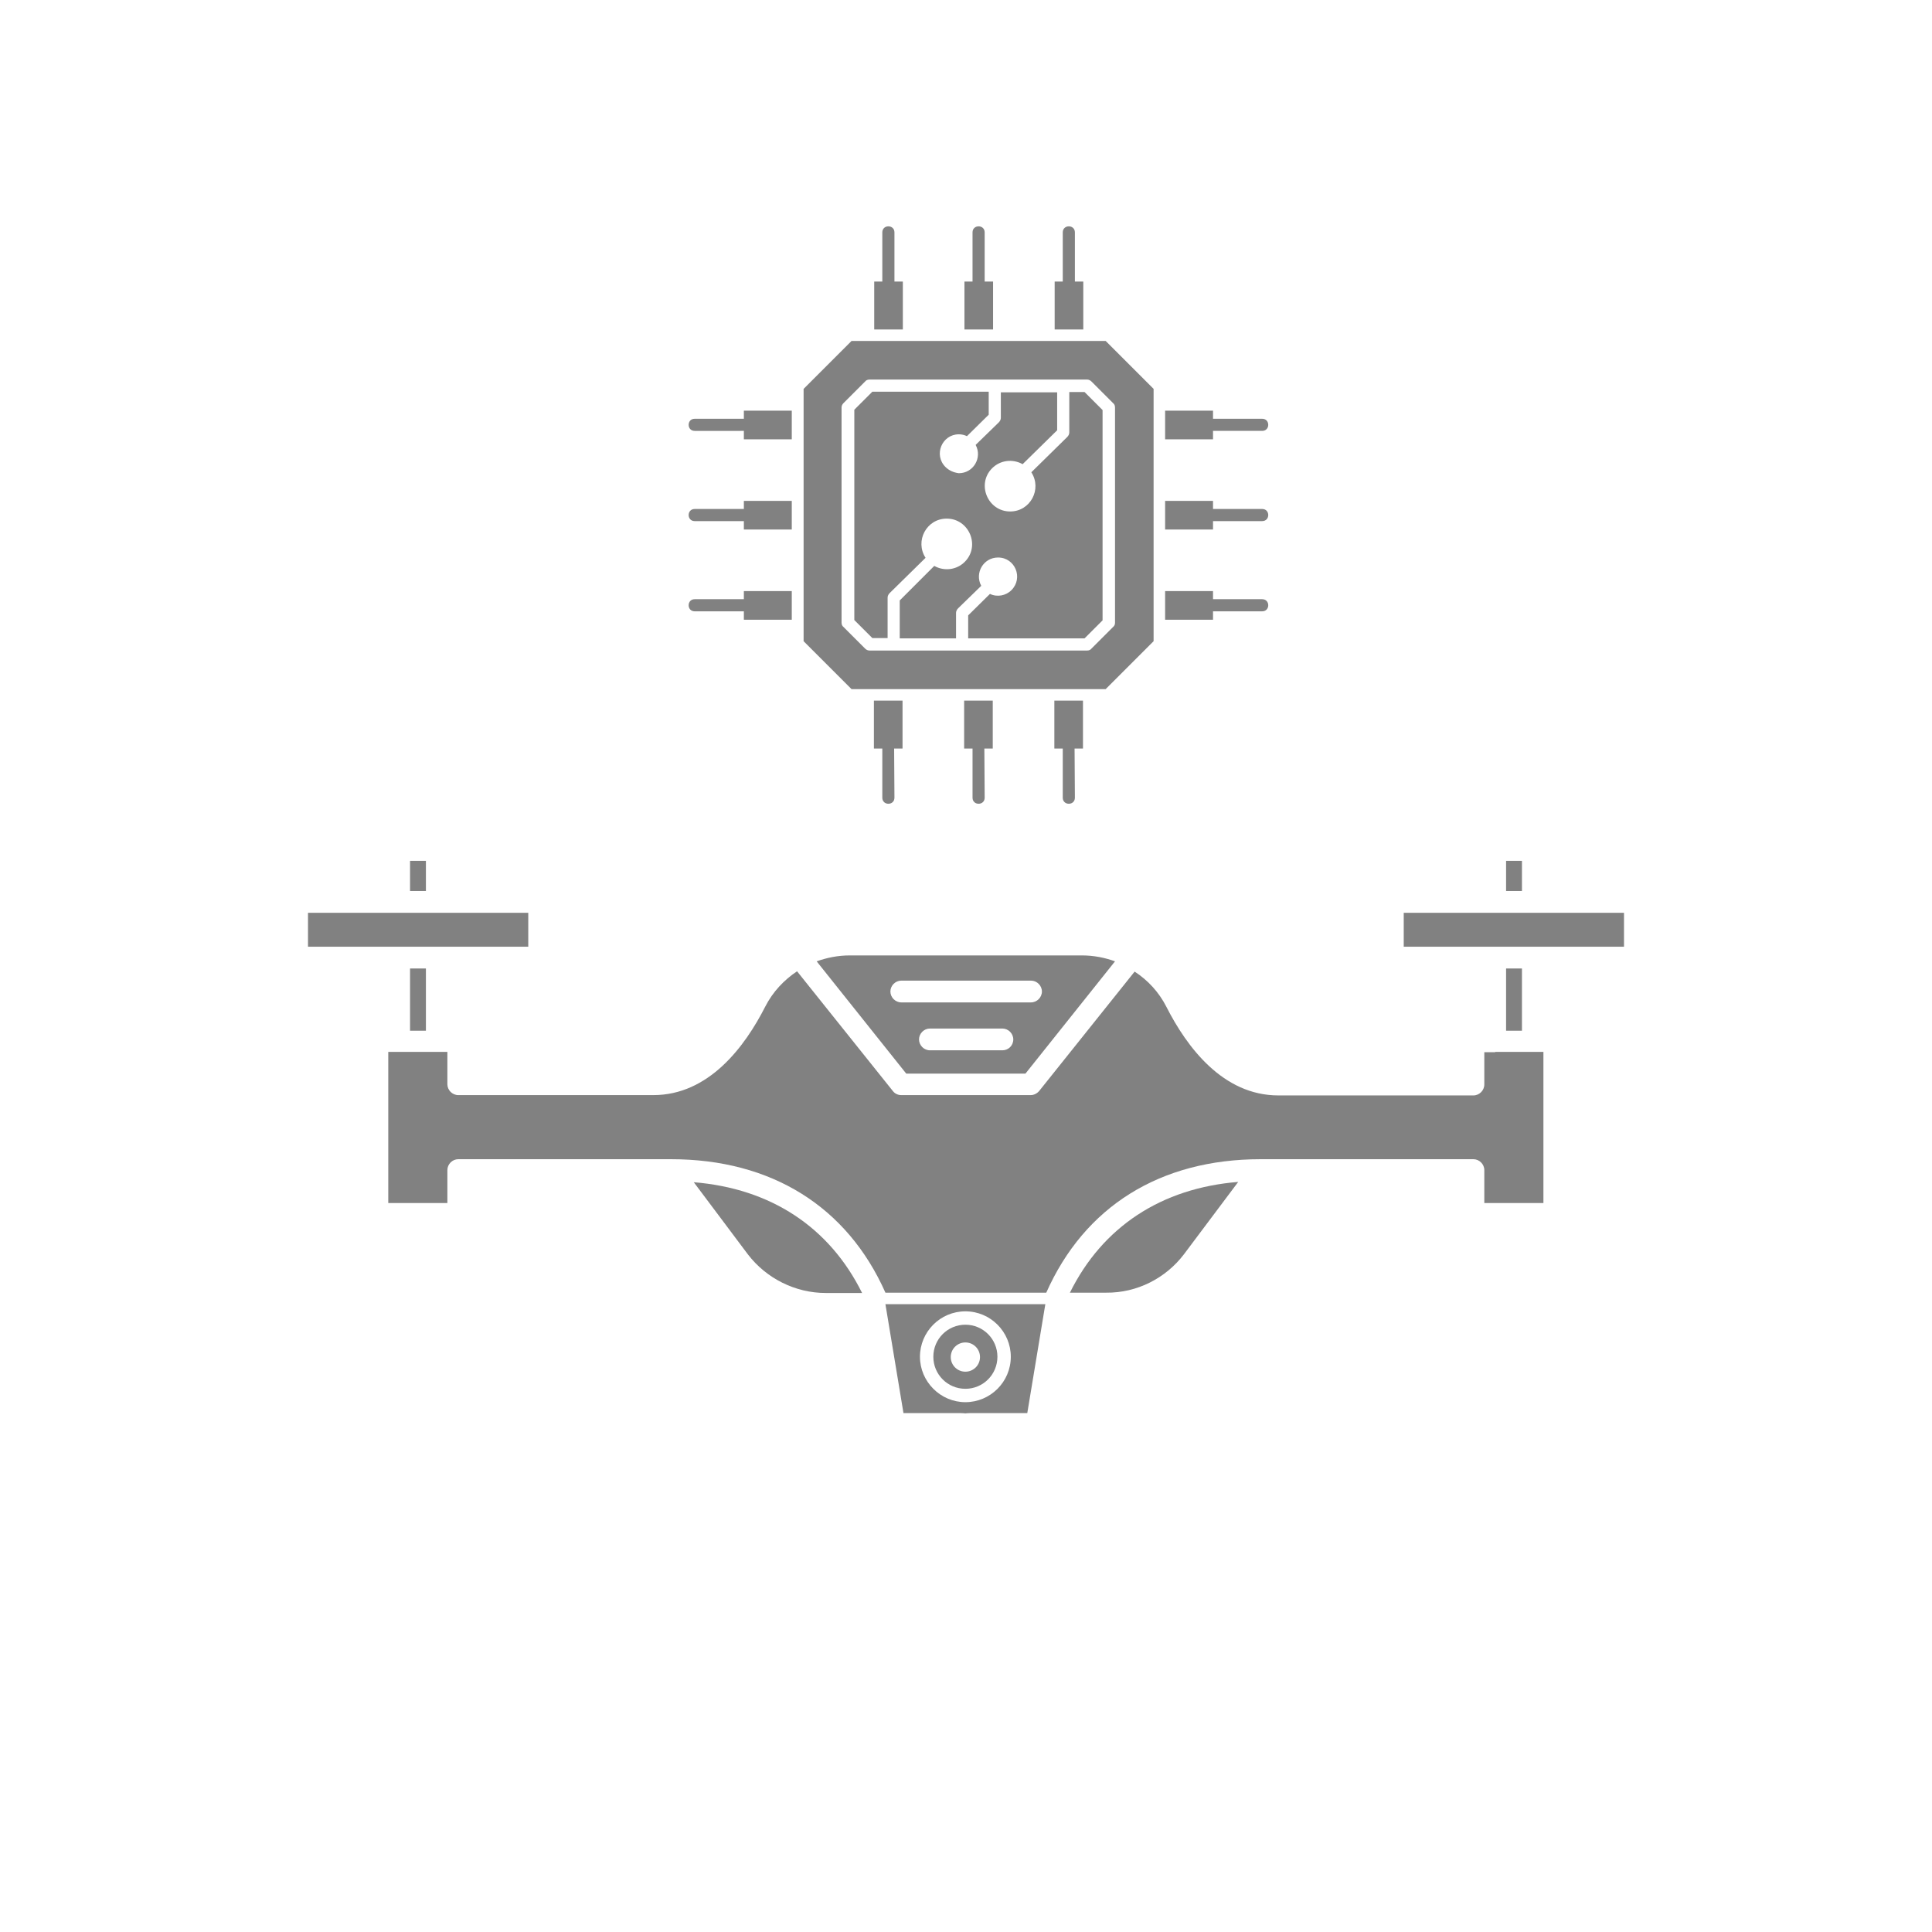 <?xml version="1.0" encoding="utf-8"?>
<!-- Generator: Adobe Illustrator 28.0.0, SVG Export Plug-In . SVG Version: 6.00 Build 0)  -->
<svg version="1.1" id="Layer_2" xmlns="http://www.w3.org/2000/svg" xmlns:xlink="http://www.w3.org/1999/xlink" x="0px" y="0px"
	 viewBox="0 0 621 621" style="enable-background:new 0 0 621 621;" xml:space="preserve">
<style type="text/css">
	.st0{fill:#818181;}
	.st1{fill-rule:evenodd;clip-rule:evenodd;fill:#818181;}
</style>
<g>
	<g>
		<g>
			<path class="st0" d="M265.4,415.6h11.7c-10.5-21.2-29.4-33.6-54.1-35.6l17.4,23.2C246.3,410.9,255.6,415.6,265.4,415.6z"/>
			<rect x="484.1" y="276.7" class="st0" width="5.1" height="9.7"/>
			<path class="st0" d="M329.6,345.1l28.8-36.1c-3.3-1.2-6.9-1.9-10.6-1.9h-74.7c-3.7,0-7.2,0.7-10.6,1.9l28.8,36.1L329.6,345.1
				L329.6,345.1z M322.2,337.6h-23.3c-1.9,0-3.5-1.6-3.5-3.5c0-1.9,1.6-3.5,3.5-3.5h23.3c1.9,0,3.5,1.6,3.5,3.5
				C325.7,336.1,324.1,337.6,322.2,337.6z M286.2,318.7c0-1.9,1.6-3.5,3.5-3.5h41.7c1.9,0,3.5,1.6,3.5,3.5s-1.6,3.5-3.5,3.5h-41.7
				C287.8,322.2,286.2,320.6,286.2,318.7z"/>
			<rect x="131.8" y="276.7" class="st0" width="5.1" height="9.7"/>
			<polygon class="st0" points="140.4,304.3 169.8,304.3 169.8,293.4 140.4,293.4 128.4,293.4 99,293.4 99,304.3 128.4,304.3 			"/>
			<rect x="131.8" y="311.3" class="st0" width="5.1" height="20"/>
			<path class="st0" d="M480.6,338.2h-3.5v10.4c0,1.9-1.6,3.5-3.5,3.5h-62.7c-17.8,0-29.4-15.5-36-28.5c-2.4-4.7-5.9-8.5-10.2-11.3
				L334,350.7c-0.7,0.8-1.7,1.3-2.7,1.3h-41.6c-1.1,0-2.1-0.5-2.7-1.3l-30.8-38.5c-4.2,2.8-7.8,6.6-10.2,11.3
				c-6.6,13-18.2,28.5-36,28.5h-62.7c-1.9,0-3.5-1.6-3.5-3.5v-10.4h-3.5h-12h-3.5v48.6h19v-10.6c0-1.9,1.6-3.5,3.5-3.5h38.5h20h9.9
				c32.2,0,56.6,15.2,68.9,42.9h51.7c12.3-27.7,36.6-42.9,68.9-42.9h9.9h20h38.5c1.9,0,3.5,1.6,3.5,3.5v10.6h19v-48.6h-3.5H480.6z"
				/>
			<polygon class="st0" points="492.6,293.4 480.6,293.4 451.2,293.4 451.2,304.3 480.6,304.3 492.6,304.3 522,304.3 522,293.4 			
				"/>
			<rect x="484.1" y="311.3" class="st0" width="5.1" height="20"/>
			<path class="st0" d="M380.6,403.1l17.4-23.2c-24.7,2-43.6,14.4-54.1,35.6h11.7C365.4,415.6,374.7,410.9,380.6,403.1z"/>
			<g>
				<path class="st0" d="M310.3,446.4c5.7,0,10.3-4.6,10.3-10.3c0-5.7-4.6-10.3-10.3-10.3c-5.7,0-10.3,4.6-10.3,10.3
					C300,441.8,304.6,446.4,310.3,446.4z M310.3,431.5c2.6,0,4.7,2.1,4.7,4.7c0,2.6-2.1,4.7-4.7,4.7s-4.7-2.1-4.7-4.7
					C305.6,433.6,307.7,431.5,310.3,431.5z"/>
				<path class="st0" d="M290.4,454.2h16.5c1.5,0,2.6,0,3.4,0.1c0.8-0.1,1.9-0.1,3.4-0.1h16.5l5.8-35h-51.4L290.4,454.2z
					 M310.3,421.5c8.1,0,14.6,6.6,14.6,14.6c0,8.1-6.6,14.6-14.6,14.6s-14.6-6.6-14.6-14.6C295.7,428.1,302.2,421.5,310.3,421.5z"/>
			</g>
		</g>
	</g>
</g>
<path class="st1" d="M357.8,201.5l-7,7c-0.3,0.4-0.8,0.6-1.4,0.6h-69.9c-0.5,0-1-0.2-1.4-0.6l-7-7c-0.4-0.3-0.6-0.8-0.6-1.4V131
	c0-0.5,0.2-1,0.6-1.4l7-7c0.3-0.4,0.8-0.6,1.4-0.6h69.9c0.5,0,1,0.2,1.4,0.6l7,7c0.4,0.3,0.6,0.8,0.6,1.4v69.2
	C358.4,200.7,358.2,201.2,357.8,201.5L357.8,201.5z M345.5,256.4c0,2.6-3.9,2.6-3.9,0v-15.8h-2.7v-15.4h9.2v15.4h-2.7L345.5,256.4z
	 M316.5,256.4c0,2.6-3.9,2.6-3.9,0v-15.8h-2.7v-15.4h9.2v15.4h-2.7L316.5,256.4z M287.5,256.4c0,2.6-3.9,2.6-3.9,0v-15.8h-2.7v-15.4
	h9.2v15.4h-2.7L287.5,256.4z M223.3,138.5c-2.6,0-2.6-3.9,0-3.9h15.8V132h15.4v9.2h-15.4v-2.7L223.3,138.5z M223.3,167.5
	c-2.6,0-2.6-3.9,0-3.9h15.8V161h15.4v9.2h-15.4v-2.7L223.3,167.5z M223.3,196.5c-2.6,0-2.6-3.9,0-3.9h15.8V190h15.4v9.2h-15.4v-2.7
	L223.3,196.5z M389.9,134.6h15.8c2.6,0,2.6,3.9,0,3.9h-15.8v2.7h-15.4V132h15.4V134.6z M389.9,163.6h15.8c2.6,0,2.6,3.9,0,3.9h-15.8
	v2.7h-15.4V161h15.4V163.6z M389.9,192.6h15.8c2.6,0,2.6,3.9,0,3.9h-15.8v2.7h-15.4V190h15.4V192.6z M341.6,90.5V74.7
	c0-2.6,3.9-2.6,3.9,0v15.8h2.7v15.4h-9.2V90.5L341.6,90.5z M312.6,90.5V74.7c0-2.6,3.9-2.6,3.9,0v15.8h2.7v15.4h-9.2V90.5
	L312.6,90.5z M283.6,90.5V74.7c0-2.6,3.9-2.6,3.9,0v15.8h2.7v15.4h-9.2V90.5L283.6,90.5z M303.9,150.1c-3.9-3.9-1.1-10.5,4.3-10.5
	c0.9,0,1.8,0.2,2.6,0.6l7-6.9v-7.4h-37.4l-5.8,5.8v67.6l5.8,5.8h4.9v-13c0-0.6,0.3-1.1,0.7-1.5l11.5-11.3
	c-3.5-5.4,0.3-12.6,6.8-12.6c7.2,0,10.9,8.8,5.8,13.9c-2.6,2.6-6.6,3.1-9.8,1.3L289.2,193v12.2h18.1V197c0-0.6,0.3-1.1,0.7-1.5
	l7.4-7.2c-2.2-4.1,0.7-9.1,5.4-9.1c5.5,0,8.2,6.6,4.3,10.5c-1.8,1.8-4.6,2.3-6.9,1.2l-7,6.9v7.4h37.4l5.8-5.8l0-67.6l-5.8-5.8h-4.9
	v13c0,0.6-0.3,1.1-0.7,1.5l-11.5,11.3c3.5,5.4-0.3,12.6-6.8,12.6c-7.2,0-10.9-8.8-5.8-13.9c2.6-2.6,6.6-3.1,9.8-1.3l11.1-10.9v-12.2
	h-18.1v8.2c0,0.6-0.3,1.1-0.7,1.5l-7.4,7.2c2.2,4.1-0.7,9.1-5.4,9.1C306.5,151.9,305,151.2,303.9,150.1L303.9,150.1z M355.4,221.5
	l15.4-15.4V125l-15.4-15.4h-81.7L258.3,125v81.1l15.4,15.4H355.4z"/>
</svg>
